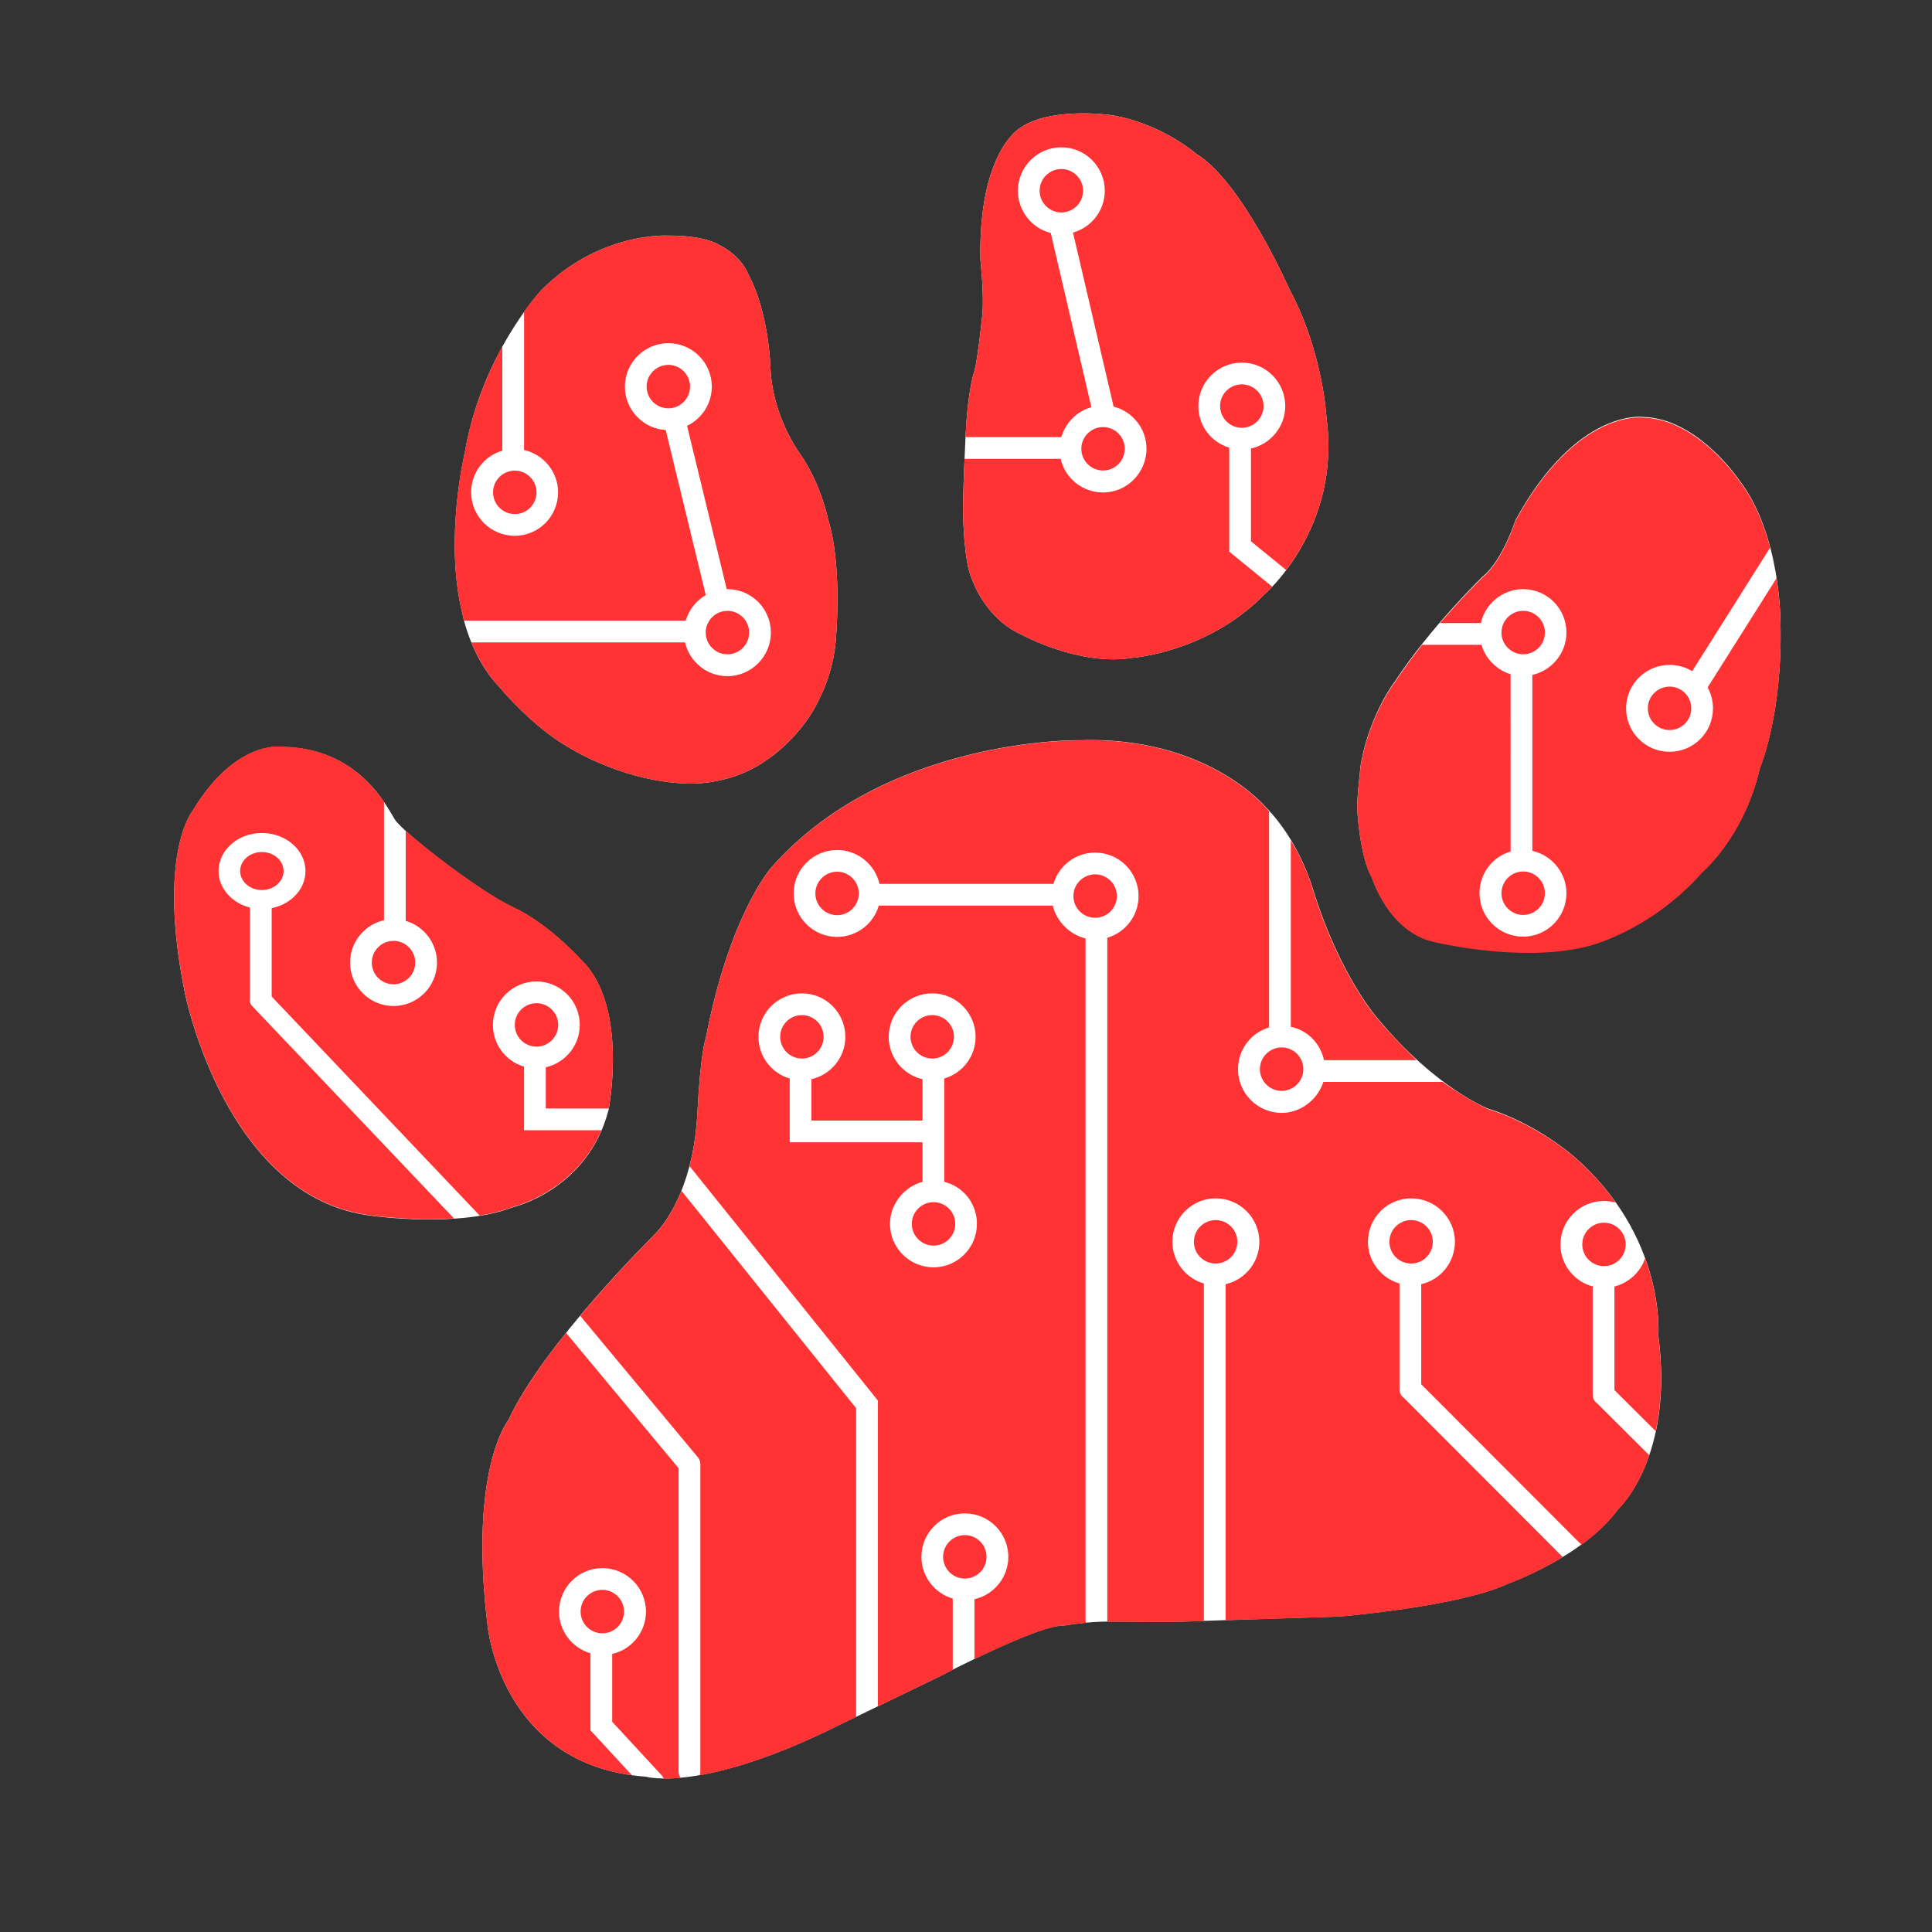 <?xml version="1.0" encoding="utf-8"?>
<!-- Generator: Adobe Illustrator 16.0.0, SVG Export Plug-In . SVG Version: 6.00 Build 0)  -->
<!DOCTYPE svg PUBLIC "-//W3C//DTD SVG 1.1//EN" "http://www.w3.org/Graphics/SVG/1.1/DTD/svg11.dtd">
<svg version="1.1" xmlns="http://www.w3.org/2000/svg" xmlns:xlink="http://www.w3.org/1999/xlink" x="0px" y="0px" width="1600px"
	 height="1600px" viewBox="0 0 1600 1600" enable-background="new 0 0 1600 1600" xml:space="preserve">
<rect x="0" y="0" width="1600" height="1600" fill="#333333" stroke="none"/>
<g id="Background" display="none">
	<rect x="-0.5" y="0.5" display="inline" fill="#FFFFFF" stroke="#000000" stroke-miterlimit="10" width="1600" height="1600"/>
</g>
<g id="Paw">
	<g id="Pad">
		<path id="Undamaged_1_" fill="#FFFFFF" d="M893.203,613.051c0,0-160.168-2.318-254.703,105.707c0,0-34.422,38.865-54.072,141.303
			c0,0-4.222,10.157-6.96,62.63c-2.74,52.473-21.286,85.992-36.851,101.173c0,0-91.041,89.882-119.619,152.235
			c0,0-33.005,40.244-17.221,170.053c0,0,10.677,116.597,131.304,125.234c0,0,45.663,13.758,158.697-42.211
			c0,0,82.525-39.899,85.185-41.274c2.659-1.373,82.437-43.107,102.076-41.653c0,0,18.939-3.474,37.929-3.34
			c0,0,52.953,0.451,61.744,0.004c8.792-0.453,128.086-4.193,128.086-4.193s99.554-8.154,139.691-27.096
			c0,0,62.606-21.983,91.846-62.164c0,0,46.33-42.458,33.031-143.447c0,0,6.94-82.655-71.372-149.502
			c0,0-30.134-26.13-69.496-38.344c0,0-42.746-16.288-90.929-73.966c0,0-31.534-34.5-54.442-108.518
			c0,0-10.881-38.793-38.611-66.925C1048.515,668.757,999.737,609.224,893.203,613.051z"/>
		<g>
			<path fill="#FF3333" d="M709,1166.187l-144.667-180.07c-7.014,17.5-15.754,30.111-23.733,37.893c0,0-29.461,29.098-60.13,65.663
				l97.503,117.24c1.345,1.617,2.026,3.653,2.026,5.757v254.722c0,0.985-0.104,1.932-0.397,2.818
				c25.571-4.502,62.935-15.548,114.112-40.889c0,0,6.285-3.006,15.285-7.393V1166.187z"/>
			<path fill="#FF3333" d="M516.786,1334.636c0-9.918-8.067-17.987-17.983-17.987c-9.917,0-17.984,8.069-17.984,17.987
				c0,9.915,8.068,17.981,17.984,17.981C508.719,1352.617,516.786,1344.551,516.786,1334.636z"/>
			<path fill="#FF3333" d="M1310.372,1030.57c0,9.918,8.066,17.986,17.98,17.986s17.979-8.068,17.979-17.986
				c0-9.916-8.065-17.983-17.979-17.983S1310.372,1020.654,1310.372,1030.57z"/>
			<path fill="#FF3333" d="M924.931,742.075c0-9.915-8.065-17.982-17.979-17.982c-9.918,0-17.987,8.067-17.987,17.982
				c0,9.917,8.069,17.984,17.987,17.984C916.865,760.059,924.931,751.992,924.931,742.075z"/>
			<path fill="#FF3333" d="M562,1467.391v-251.467l-93.206-112.081c-19.268,24.058-37.562,50.005-47.826,72.401
				c0,0-32.99,40.244-17.206,170.053c0,0,10.128,108.913,119.712,124.004L489,1432.958v-63.787
				c-15-4.37-26.044-18.193-26.044-34.535c0-19.844,16.074-35.987,35.916-35.987c19.841,0,36.086,16.144,36.086,35.987
				c0,17.118-11.958,31.473-27.958,35.092v56.17l41.062,44.441c0.749,0.808,1.241,1.718,1.639,2.679
				c3.854,0.039,8.415-0.119,13.911-0.627C562.654,1470.961,562,1469.241,562,1467.391z"/>
			<path fill="#FF3333" d="M1043.399,885.433c0,9.915,8.069,17.981,17.987,17.981c9.916,0,17.983-8.066,17.983-17.981
				c0-9.917-8.067-17.985-17.983-17.985C1051.469,867.447,1043.399,875.516,1043.399,885.433z"/>
			<path fill="#FF3333" d="M1371.191,1185.244c4.422-20.793,6.314-46.977,2.086-79.088c0,0,2.37-27.735-10.892-64.066
				c-3.879,11.449-13.518,20.332-25.331,23.351c0.059,0.415-0.055,0.835-0.055,1.266v84.523L1371.191,1185.244z"/>
			<path fill="#FF3333" d="M1069,850.336c14,3.043,24.436,13.664,27.48,27.664h76.618c-9.939-10-20.594-20.318-31.53-33.41
				c0,0-31.687-34.623-54.595-108.64c0,0-4.974-18.909-17.974-39.815V850.336z"/>
			<path fill="#FF3333" d="M816.998,1289.301c0-9.917-8.067-17.985-17.983-17.985s-17.983,8.068-17.983,17.985
				c0,9.918,8.067,17.987,17.983,17.987S816.998,1299.219,816.998,1289.301z"/>
			<path fill="#FF3333" d="M1024.696,1028.414c0-9.917-8.07-17.985-17.99-17.985c-9.914,0-17.98,8.068-17.98,17.985
				c0,9.916,8.066,17.983,17.98,17.983C1016.626,1046.397,1024.696,1038.33,1024.696,1028.414z"/>
			<path fill="#FF3333" d="M1365.688,1205.021l-42.496-42.32c-2.42-1.613-4.191-4.365-4.191-7.491v-88.504
				c0-0.431,0.217-0.851,0.275-1.266c-15.549-3.973-26.991-18.099-26.991-34.87c0-19.841,16.185-35.983,36.024-35.983
				c3.391,0,6.69,0.481,9.803,1.362c-9.374-13.218-21.19-26.544-36.129-39.295c0,0-30.129-25.885-69.491-38.099
				c0,0-15.256-6.556-37.816-22.556h-98.751c-4.37,14-18.194,25.659-34.537,25.659c-19.844,0-36.14-16.265-36.14-36.104
				c0-16.342,10.753-30.289,25.753-34.66V671.831c-1-0.987-1.688-1.965-2.638-2.929c0,0-48.701-59.533-155.235-55.706
				c0,0-160.13-2.318-254.665,105.707c0,0-34.403,38.865-54.053,141.303c0,0-4.213,10.157-6.951,62.63
				c-0.838,16.058-3.189,30.332-6.45,42.857L727,1159.851v253.369c23-11.249,50.457-24.395,51.963-25.174
				c0.539-0.278,4.037-2.214,10.037-5.11v-59.095c-15-4.372-25.936-18.196-25.936-34.54c0-19.843,16.125-35.985,35.967-35.985
				c19.841,0,36.008,16.143,36.008,35.985c0,17.122-12.039,31.479-28.039,35.099v49.634c26-12.456,61.746-28.553,74.071-27.641
				c0,0,7.696-1.416,18.223-2.404c-0.165-0.683-0.294-1.392-0.294-2.125V777.17c-13-3.044-24.103-14.17-27.146-27.17H727.778
				c-4.371,15-18.194,25.901-34.538,25.901c-19.842,0-35.984-16.142-35.984-35.982c0-19.842,16.143-35.983,35.984-35.983
				c17.12,0,31.475,12.064,35.095,28.064h144.076c4.371-15,18.195-25.905,34.54-25.905c19.839,0,35.965,16.141,35.965,35.981
				c0,16.343-10.916,30.166-25.916,34.536v565.251c0,0.404-0.021,0.8-0.073,1.189c0.675-0.004,1.356-0.005,2.032,0
				c0,0,53.142,0.451,61.933,0.004c1.705-0.088,7.108-0.3,16.108-0.584v-279.521c-15-4.369-26.09-18.193-26.09-34.537
				c0-19.843,16.049-35.985,35.889-35.985c19.844,0,36.128,16.143,36.128,35.985c0,17.118-11.927,31.474-27.927,35.094v278.365
				c38-1.252,93.981-3.01,93.981-3.01s99.462-8.154,139.599-27.096c0,0,21.789-7.669,45.691-22.223l-131.467-131.677
				c-2.419-1.613-3.805-4.365-3.805-7.491v-87.426c-15-4.37-26.141-18.194-26.141-34.537c0-19.843,16.026-35.985,35.87-35.985
				c19.839,0,36.154,16.143,36.154,35.985c0,17.119-11.884,31.475-27.884,35.094v82.889l132.742,132.976
				c11.502-8.395,22.396-18.345,30.708-29.769c0,0,15.005-13.815,25.488-44.408
				C1365.875,1205.136,1365.749,1205.083,1365.688,1205.021z M664.098,822.66c19.841,0,35.975,16.143,35.975,35.983
				c0,17.121-12.072,31.478-28.072,35.097V928h92v-22.944v-11.316c-16-3.62-28.007-17.976-28.007-35.096
				c0-19.841,16.169-35.983,36.011-35.983s35.943,16.143,35.943,35.983c0,16.345-10.947,30.169-25.947,34.539v11.873v40.88v32.791
				c16,4.006,27.039,18.108,27.039,34.842c0,19.842-16.116,35.983-35.958,35.983c-19.841,0-36.024-16.142-36.024-35.983
				c0-16.733,11.943-30.836,26.943-34.842V946H654v-52.818c-15-4.371-25.896-18.194-25.896-34.538
				C628.104,838.803,644.256,822.66,664.098,822.66z"/>
			<path fill="#FF3333" d="M675.256,739.918c0,9.915,8.068,17.981,17.984,17.981s17.984-8.066,17.984-17.981
				c0-9.917-8.068-17.984-17.984-17.984S675.256,730.001,675.256,739.918z"/>
			<path fill="#FF3333" d="M1186.593,1028.414c0-9.917-8.065-17.985-17.979-17.985c-9.918,0-17.987,8.068-17.987,17.985
				c0,9.916,8.069,17.983,17.987,17.983C1178.527,1046.397,1186.593,1038.33,1186.593,1028.414z"/>
			<path fill="#FF3333" d="M790.015,858.644c0-9.916-8.067-17.983-17.983-17.983c-9.917,0-17.984,8.067-17.984,17.983
				c0,9.917,8.068,17.985,17.984,17.985C781.947,876.629,790.015,868.561,790.015,858.644z"/>
			<path fill="#FF3333" d="M755.125,1013.568c0,9.916,8.067,17.983,17.983,17.983c9.917,0,17.984-8.067,17.984-17.983
				c0-9.915-8.068-17.981-17.984-17.981C763.192,995.587,755.125,1003.653,755.125,1013.568z"/>
			<path fill="#FF3333" d="M664.098,876.629c9.916,0,17.983-8.068,17.983-17.985c0-9.916-8.067-17.983-17.983-17.983
				c-9.917,0-17.984,8.067-17.984,17.983C646.113,868.561,654.181,876.629,664.098,876.629z"/>
		</g>
	</g>
	<g id="Finger_1">
		<path id="Undamaged_2_" fill="#FFFFFF" d="M233.286,618.587c0,0-38.154-6.269-73.867,53.125c0,0-29.659,35.817-6.222,151.088
			c0,0,33.72,170.047,154.794,184.051c0,0,71.679,10.244,116.056-6.875c0,0,62.687-13.879,79.996-80.982
			c0,0,16.562-85.361-22.083-123.393c0,0-27.274-30.373-56.709-44.042c-29.437-13.668-91.496-62.19-98.259-72.881
			C320.229,667.987,297.401,619.392,233.286,618.587z"/>
		<g>
			<path fill="#FF3333" d="M307.888,797.16c0,9.916,8.067,17.984,17.983,17.984c9.917,0,17.984-8.068,17.984-17.984
				s-8.068-17.983-17.984-17.983C315.955,779.177,307.888,787.244,307.888,797.16z"/>
			<path fill="#FF3333" d="M434,936v-52.672c-15-4.371-25.796-18.194-25.796-34.538c0-19.841,16.197-35.983,36.039-35.983
				c19.841,0,35.902,16.143,35.902,35.983c0,17.121-12.145,31.478-28.145,35.097V918h52.165c1.446-8,14.431-86.61-22.209-122.668
				c0,0-27.25-30.352-56.684-44.021C401.316,740.187,356,706.001,336,687.888v74.736c15,4.371,25.88,18.194,25.88,34.537
				c0,19.842-16.155,35.984-35.997,35.984s-35.965-16.143-35.965-35.984c0-17.12,12.081-31.475,28.081-35.094v-98.223
				c-13-18.208-37.322-44.89-84.694-45.484c0,0-38.167-6.269-73.879,53.125c0,0-29.665,35.817-6.228,151.089
				c0,0,33.717,170.047,154.791,184.05c0,0,32.93,4.704,67.968,2.406L208.862,833.197c-0.003-0.004-0.007-0.008-0.011-0.012
				c-0.191-0.202-0.373-0.412-0.541-0.631c-0.026-0.033-0.046-0.069-0.072-0.104c-0.136-0.182-0.267-0.367-0.385-0.559
				c-0.061-0.1-0.111-0.202-0.167-0.303c-0.072-0.131-0.148-0.259-0.213-0.393c-0.059-0.123-0.104-0.248-0.155-0.372
				c-0.048-0.118-0.102-0.233-0.144-0.354c-0.051-0.146-0.089-0.294-0.13-0.442c-0.028-0.102-0.063-0.201-0.087-0.305
				c-0.051-0.221-0.087-0.443-0.116-0.666c-0.004-0.033,0.097-0.066,0.093-0.1c-0.03-0.263,0.064-0.525,0.064-0.788
				c0-0.005,0-0.01,0-0.015V751.6c-15-3.827-26.015-15.931-26.015-30.24c0-17.374,16.087-31.509,35.929-31.509
				c19.84,0,36.064,14.135,36.064,31.509c0,14.99-11.979,27.56-27.979,30.729v73.218l172.262,181.383
				c9.482-1.532,18.603-3.807,26.837-6.983c0,0,51.547-11.706,74.042-63.706H434z"/>
			<path fill="#FF3333" d="M234.84,721.36c0-8.683-8.066-15.748-17.981-15.748c-9.917,0-17.984,7.065-17.984,15.748
				s8.068,15.746,17.984,15.746C226.774,737.106,234.84,730.043,234.84,721.36z"/>
			<path fill="#FF3333" d="M462.28,848.79c0-9.916-8.067-17.983-17.983-17.983c-9.917,0-17.984,8.067-17.984,17.983
				c0,9.917,8.068,17.985,17.984,17.985C454.213,866.775,462.28,858.707,462.28,848.79z"/>
		</g>
	</g>
	<g id="Finger_2">
		<path id="Undamaged_4_" fill="#FFFFFF" d="M553.016,195.102c0,0-57.004-3.23-104.956,45.509c0,0-49.273,52.864-63.088,134.039
			c0,0-17.063,70.752-2.434,131.891c0,0,6.488,36.846,30.709,62.044c0,0,26.063,31.916,56.733,49.773
			c0,0,41.891,27.103,93.79,30.284c0,0,38.058,4.563,71.698-19.624c0,0,28.948-18.665,43.593-51.451
			c0,0,12.306-22.412,13.509-53.131c0,0,4.798-57.81-6.871-94.65c0,0-5.45-28.085-22.811-53.498c0,0-23.535-30.999-24.859-72.54
			c0,0-1.26-44.828-18.143-76.208c0,0-4.941-15.219-25.275-25.222C594.611,202.318,583.326,194.948,553.016,195.102z"/>
		<g>
			<path fill="#FF3333" d="M571.475,320.165c0-9.914-8.068-17.979-17.984-17.979c-9.915,0-17.982,8.065-17.982,17.979
				c0,9.917,8.067,17.985,17.982,17.985C563.407,338.15,571.475,330.082,571.475,320.165z"/>
			<path fill="#FF3333" d="M662.889,376.287c0,0-23.535-30.999-24.86-72.54c0,0-1.259-44.828-18.143-76.208
				c0,0-4.941-15.219-25.274-25.222c0,0-11.286-7.37-41.596-7.216c0,0-57.122-3.23-105.073,45.509c0,0-5.943,6.149-13.943,17.465
				v114.574c16,3.619,28.179,17.975,28.179,35.094c0,19.842-16.083,35.984-35.924,35.984c-19.842,0-36.072-16.143-36.072-35.984
				c0-16.342,10.817-30.166,25.817-34.536v-86.541c-12,22.592-25.123,52.596-31.145,87.982c0,0-17.004,70.855-2.375,131.994
				c0,0,0.547,2.356,1.741,7.356h183.662c2.625-9,8.658-16.612,16.603-21.2l-33.179-136.671
				c-18.826-1.134-33.796-16.831-33.796-35.938c0-19.839,16.142-35.992,35.982-35.992c19.842,0,35.984,16.134,35.984,35.973
				c0,14.295-8.379,26.665-20.483,32.467l32.852,135.267c0.192-0.003,0.382-0.015,0.575-0.015c19.841,0,35.983,16.142,35.983,35.983
				c0,19.842-16.142,36.086-35.983,36.086c-17.118,0-31.473-11.959-35.093-27.959H390.256c4.741,11,12.054,25.309,22.992,36.688
				c0,0,26.063,31.865,56.733,49.722c0,0,41.89,27.077,93.79,30.258c0,0,38.058,4.551,71.698-19.637
				c0,0,28.949-18.671,43.593-51.458c0,0,12.306-22.415,13.509-53.134c0,0,4.798-57.812-6.871-94.652
				C685.699,429.787,680.249,401.7,662.889,376.287z"/>
			<path fill="#FF3333" d="M408.329,407.745c0,9.917,8.068,17.984,17.984,17.984c9.916,0,17.982-8.068,17.982-17.984
				c0-9.916-8.067-17.983-17.982-17.983C416.397,389.762,408.329,397.829,408.329,407.745z"/>
			<path fill="#FF3333" d="M602.418,541.857c9.916,0,17.983-8.068,17.983-17.984c0-9.916-8.067-17.983-17.983-17.983
				s-17.983,8.067-17.983,17.983C584.436,533.789,592.502,541.857,602.418,541.857z"/>
		</g>
	</g>
	<g id="Finger_3">
		<path id="Undamaged" fill="#FFFFFF" d="M845.108,105.751c0,0-34.854,18.967-33.187,109.427c0,0,3.135,28.51,1.693,44.723
			c0,0-3.326,33.003-6.354,46.374c0,0-5.713,15.028-7.542,53.679c0,0-2.742,53.357-2.053,67.26c0,0,0.517,38.078,7.207,52.296
			c0,0,10.469,32.357,41.174,46.097c0,0,48.178,26.406,91.946,19.14c0,0,61.878-4.395,108.807-52.143
			c0,0,64.3-54.773,51.712-146.771c0,0-2.671-54.323-30.701-106.32c0,0-39.202-89.263-77.229-112.152
			c0,0-29.545-25.981-71.603-32.199C918.979,95.162,870.521,88.403,845.108,105.751z"/>
		<g>
			<path fill="#FF3333" d="M895.502,371.665c0,9.917,8.067,17.985,17.983,17.985c9.914,0,17.979-8.068,17.979-17.985
				c0-9.916-8.065-17.983-17.979-17.983C903.569,353.682,895.502,361.749,895.502,371.665z"/>
			<path fill="#FF3333" d="M1018,456.834v-86.098c-15-4.47-25.58-18.219-25.58-34.449c0-19.841,16.149-35.982,35.99-35.982
				c19.843,0,35.977,16.142,35.977,35.982c0,17.231-12.387,31.665-28.387,35.167v76.837l29.204,23.827
				c17.918-23.786,41.356-67.413,33.301-126.285c0,0-2.667-54.323-30.698-106.32c0,0-39.2-89.263-77.228-112.152
				c0,0-29.544-25.981-71.602-32.199c0,0-48.456-6.759-73.869,10.589c0,0-34.854,18.967-33.187,109.426
				c0,0,3.135,28.51,1.693,44.723c0,0-3.326,33.004-6.354,46.374c0,0-5.713,15.234-7.542,53.885c0,0-0.03,0.841-0.083,1.841h79.311
				c3.476-12,12.931-21.45,24.879-24.785L870.185,192.96c-15.619-3.923-27.22-18.131-27.22-34.952
				c0-19.841,16.141-36.007,35.98-36.007c19.841,0,35.983,16.128,35.983,35.968c0,16.493-11.157,30.414-26.317,34.648
				l33.643,144.153c15.614,3.926,27.211,18.079,27.211,34.896c0,19.842-16.141,36.191-35.979,36.191
				c-17.118,0-31.474-11.857-35.094-27.857H798.8c-0.724,16-1.547,39.071-1.134,47.42c0,0,0.517,37.974,7.207,52.193
				c0,0,10.469,32.306,41.174,46.046c0,0,48.178,26.38,91.946,19.115c0,0,61.878-4.408,108.807-52.157c0,0,2.668-2.292,6.826-6.708
				L1018,456.834z"/>
			<path fill="#FF3333" d="M896.929,157.957c0-9.915-8.067-17.981-17.983-17.981c-9.914,0-17.98,8.066-17.98,17.981
				c0,9.917,8.066,17.984,17.98,17.984C888.861,175.941,896.929,167.874,896.929,157.957z"/>
			<path fill="#FF3333" d="M1046.403,336.288c0-9.916-8.068-17.982-17.986-17.982c-9.916,0-17.983,8.067-17.983,17.982
				c0,9.917,8.067,17.984,17.983,17.984C1038.335,354.272,1046.403,346.204,1046.403,336.288z"/>
		</g>
	</g>
	<g id="Finger_4">
		<path id="Undamaged_3_" fill="#FFFFFF" d="M1360.359,345.294c0,0-54.53-7.303-105.22,85.259c0,0-10.96,34.127-27.662,47.286
			c0,0-43.158,41.94-72.224,86.359c0,0-20.589,26.429-28.218,67.995c0,0-3.778,31.742-2.992,38.916c0,0,2.177,38.945,12.111,55.406
			c0,0,13.375,44.031,50.563,52.865c0,0,71.286,17.561,126.617,4.151c0,0,52.108-11.329,96.699-61.905
			c0,0,34.295-28.835,47.438-85.684c0,0,18.856-44.061,17.048-119.609c0,0,0.787-73.325-34.208-118.771
			C1440.313,397.563,1405.892,346.16,1360.359,345.294z"/>
		<g>
			<path fill="#FF3333" d="M1471.252,478.853l-57.062,90.44c2.987,5.418,4.536,11.541,4.437,17.894
				c-0.15,9.611-4.035,18.588-10.938,25.276c-6.75,6.54-15.642,10.141-25.038,10.141c-9.827,0-19.004-3.886-25.842-10.942
				c-6.689-6.899-10.291-15.993-10.141-25.604c0.151-9.61,4.035-18.586,10.937-25.276c6.749-6.541,15.642-10.143,25.04-10.143
				c6.729,0,13.152,1.823,18.729,5.236l64.578-102.353c-5.026-18.921-12.997-38.974-25.638-55.39c0,0-34.422-51.403-79.954-52.269
				c0,0-54.53-7.303-105.22,85.259c0,0-10.96,34.161-27.662,47.32c0,0-15.897,15.558-34.893,37.558h33.757
				c3.619-16,17.974-28.097,35.092-28.097c19.843,0,35.809,16.125,35.809,35.967c0,17.12-12.242,31.459-28.242,35.079v145.676
				c16,3.619,28.242,17.975,28.242,35.095c0,19.842-16.055,35.984-35.897,35.984c-19.84,0-36.113-16.143-36.113-35.984
				c0-16.343,10.769-30.167,25.769-34.537V558.391c-11-3.435-20.666-12.391-24.1-24.391h-49.212
				c-7.762,10-15.499,20.202-22.435,30.801c0,0-20.589,26.412-28.218,67.979c0,0-3.778,31.733-2.992,38.907
				c0,0,2.177,38.941,12.111,55.402c0,0,13.375,44.028,50.563,52.863c0,0,71.286,17.56,126.617,4.15c0,0,52.108-11.33,96.699-61.906
				c0,0,34.295-28.835,47.438-85.684c0,0,18.856-44.062,17.048-119.609C1474.521,516.903,1474.694,500.722,1471.252,478.853z"/>
			<path fill="#FF3333" d="M1243.453,739.72c0,9.917,8.066,17.984,17.98,17.984c9.918,0,17.986-8.068,17.986-17.984
				s-8.068-17.984-17.986-17.984C1251.52,721.735,1243.453,729.803,1243.453,739.72z"/>
			<path fill="#FF3333" d="M1382.644,568.638c-4.696,0-9.141,1.8-12.513,5.068c-3.449,3.343-5.391,7.83-5.466,12.633
				c-0.075,4.802,1.725,9.346,5.067,12.794c3.419,3.528,8.006,5.47,12.917,5.47c4.695,0,9.14-1.8,12.513-5.068
				c3.45-3.342,5.391-7.828,5.466-12.631c0.076-4.803-1.724-9.348-5.067-12.798C1392.144,570.58,1387.557,568.638,1382.644,568.638z
				"/>
			<path fill="#FF3333" d="M1279.42,523.854c0-9.917-8.068-17.984-17.986-17.984c-9.914,0-17.98,8.068-17.98,17.984
				s8.066,17.984,17.98,17.984C1271.352,541.838,1279.42,533.77,1279.42,523.854z"/>
		</g>
	</g>
</g>
</svg>
